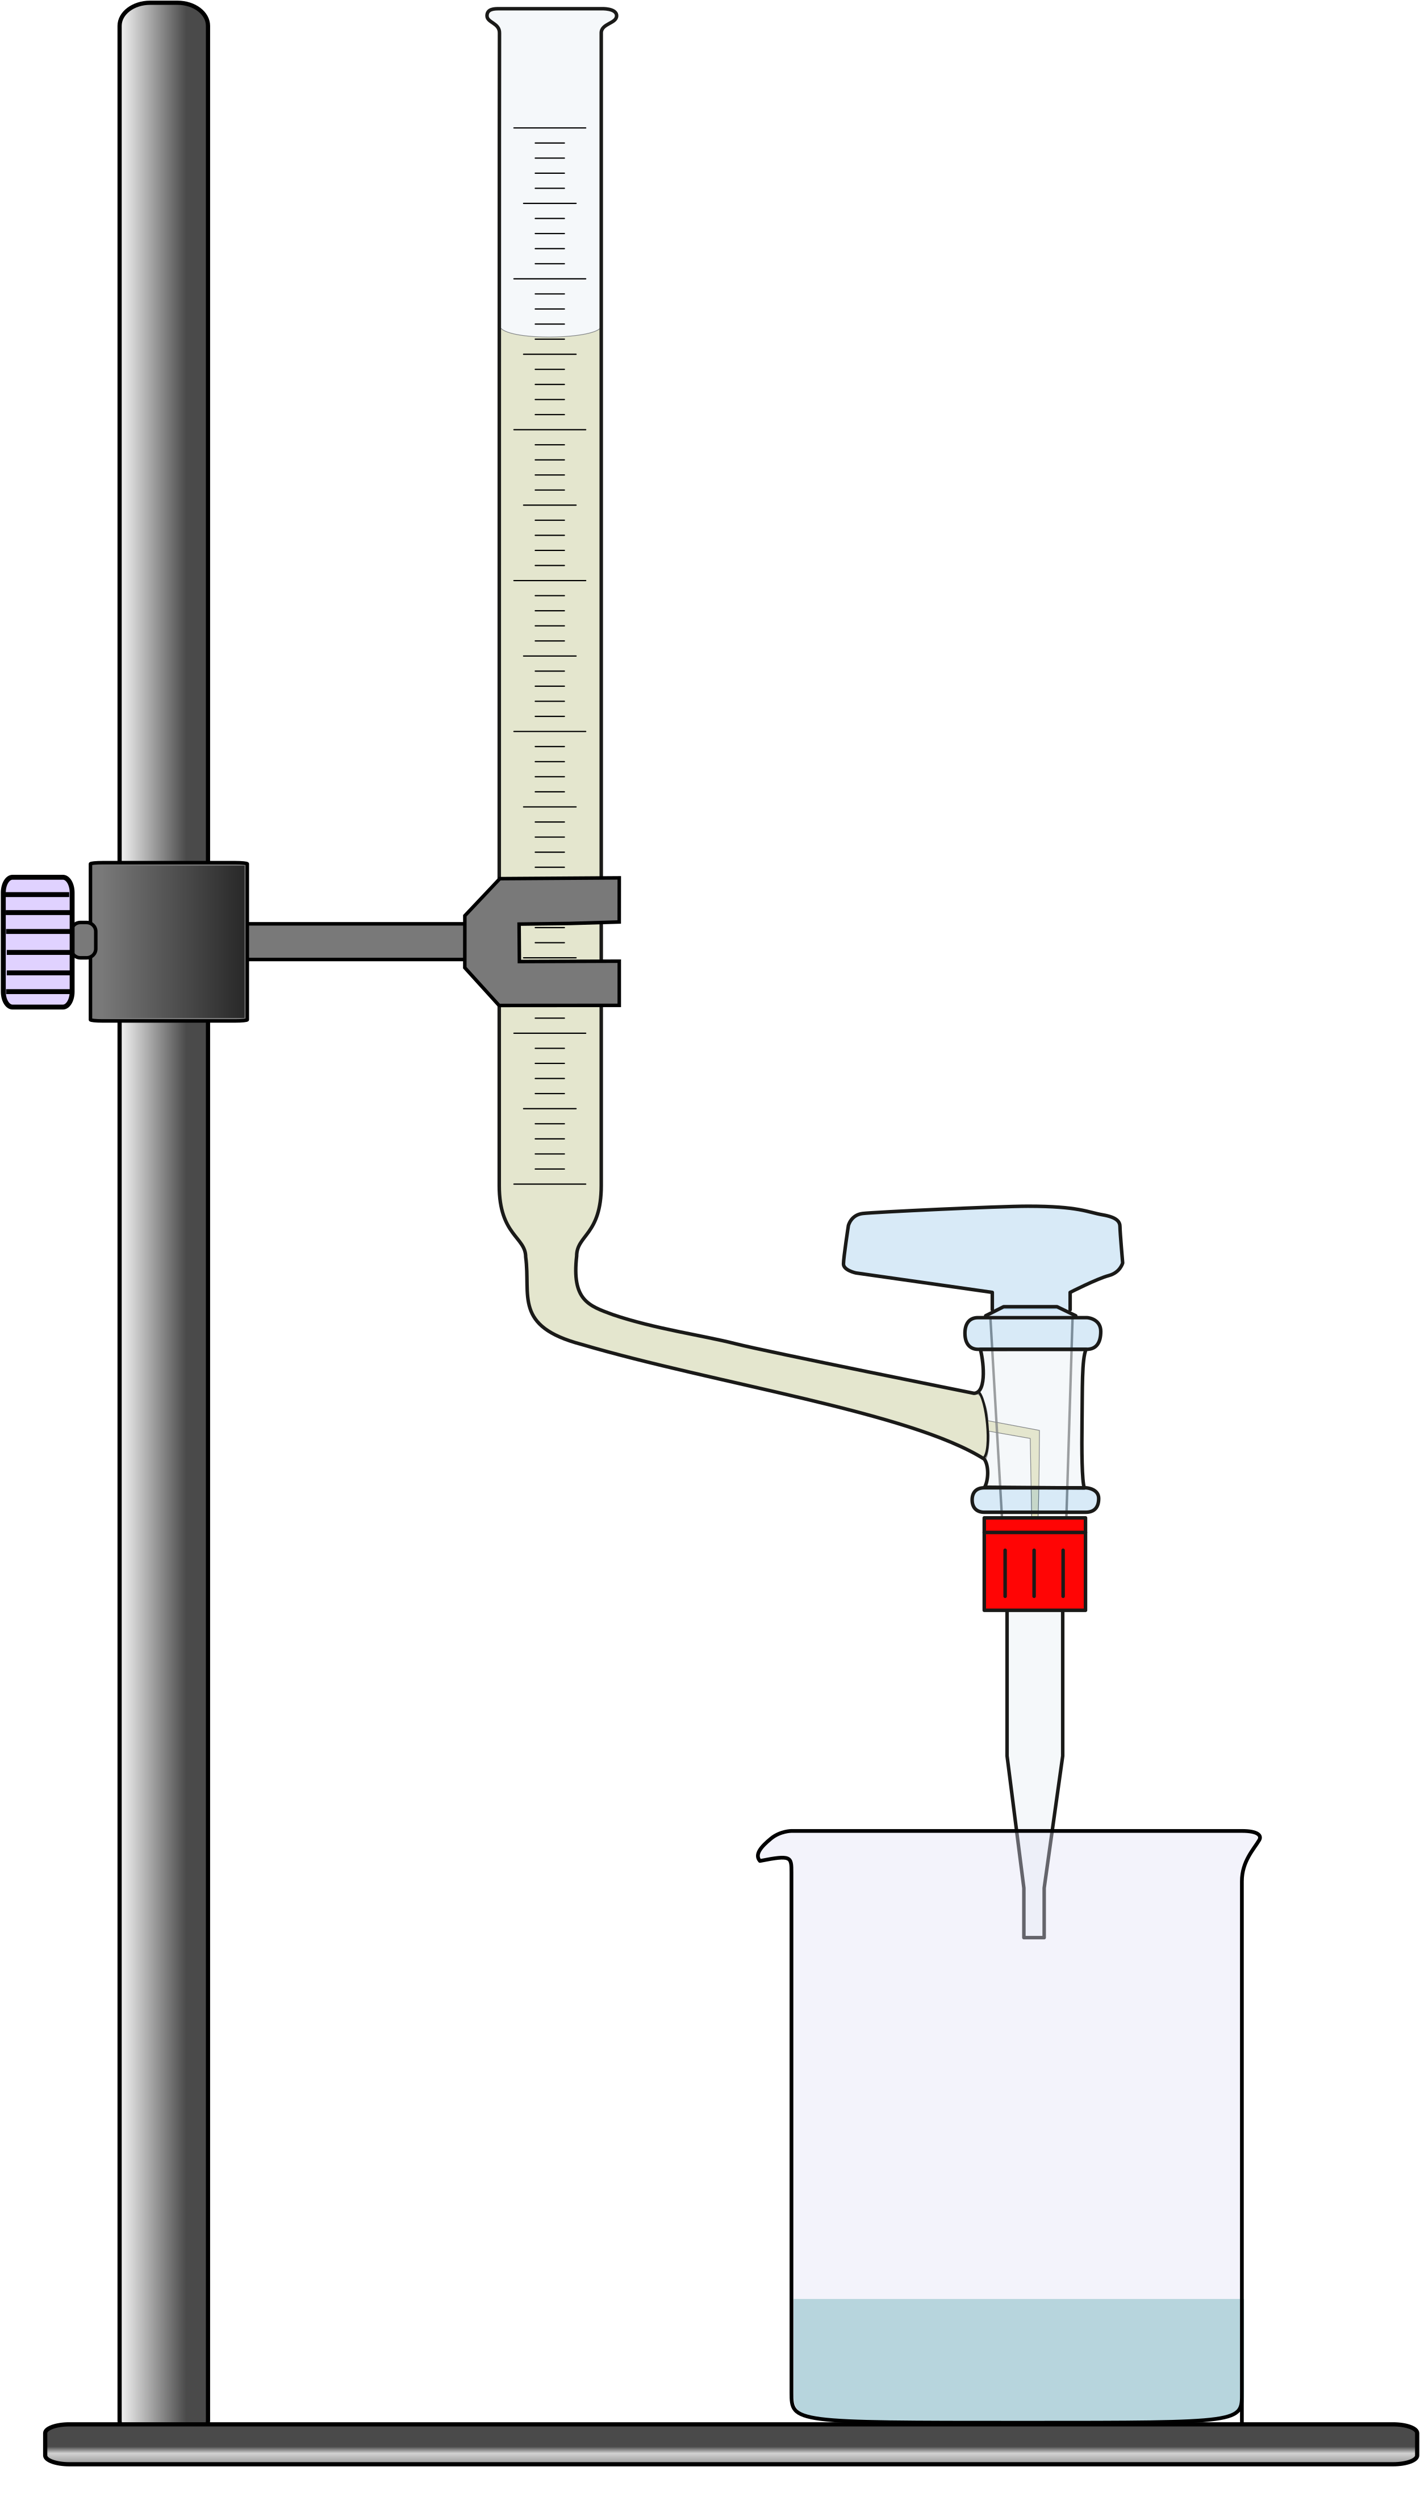 <svg width="405" height="713" viewBox="0 0 405 713" fill="none" xmlns="http://www.w3.org/2000/svg">
<path d="M296.463 407.929C296.463 407.929 296.365 427.866 296.031 433.292L294.276 434.546L293.834 410.223L281.623 408.078C282.724 406.109 281.952 417.902 280.604 415.999C259.587 402.629 204.152 394.671 165.859 383.398C146.423 378.241 151.426 369.46 149.93 358.466C149.93 352.728 142.387 352.321 142.387 338.12V286.741V274.778C142.393 180.109 142.402 96.191 142.456 92.999C143.917 97.476 171.084 96.84 171.484 92.999V271.004V283.417V338.12C171.484 352.24 164.471 352.144 164.471 358.209C163.045 370.792 167.827 372.373 174.783 374.913C186.559 378.943 200.707 380.889 209.651 383.183C218.596 385.477 277.808 397.353 277.808 397.353C281.751 397.148 282.166 407.41 281.445 405.101L296.463 407.929Z" fill="#9D9B00" fill-opacity="0.231" stroke="#676767" stroke-width="0.2" stroke-linecap="round" stroke-linejoin="round"/>
<g opacity="0.78">
<g filter="url(#filter0_f_91_125)">
<path d="M285.772 432.725L282.482 375.989" stroke="#676767" stroke-width="0.7"/>
<path d="M304.124 433.33L305.904 375.93" stroke="#676767" stroke-width="0.7"/>
</g>
</g>
<path d="M279.593 384.81L309.767 384.795C308.519 387.491 308.732 396.35 308.61 405.331C308.498 413.547 308.562 422.409 309.272 424.35L280.829 424.131C281.93 422.162 282.084 418.03 280.737 416.127C259.72 402.758 204.152 394.671 165.859 383.398C146.423 378.241 151.426 369.46 149.93 358.466C149.93 352.728 142.387 352.321 142.387 338.12V286.741V274.778C142.393 180.109 142.402 12.591 142.456 9.4C142.495 6.527 138.9 6.499 138.9 4.502C138.9 2.511 140.981 2.483 142.387 2.483H171.484C171.484 2.483 175.865 2.274 175.865 4.502C175.865 6.736 171.484 6.655 171.484 9.4V271.004V283.417V338.12C171.484 352.24 164.471 352.144 164.471 358.209C163.045 370.792 167.827 372.373 174.783 374.913C186.559 378.943 200.706 380.889 209.651 383.183C218.596 385.477 277.808 397.353 277.808 397.353C281.751 397.148 280.314 387.119 279.593 384.81Z" fill="#D6E4ED" fill-opacity="0.247" stroke="#1A1A18" stroke-linecap="round" stroke-linejoin="round"/>
<path d="M275.211 380.211C275.211 377.609 276.37 375.773 278.944 375.773H309.948C310.718 375.773 313.953 376.365 313.953 379.689C313.953 383.012 312.616 384.805 309.948 384.805H278.944C276.857 384.805 275.211 383.456 275.211 380.211Z" fill="#4D9DDB" fill-opacity="0.216" stroke="#1A1A18" stroke-linecap="round" stroke-linejoin="round"/>
<path d="M146.579 294.66H167.051" stroke="black" stroke-width="0.35" stroke-linecap="round"/>
<path d="M146.579 337.69H167.051" stroke="black" stroke-width="0.35" stroke-linecap="round"/>
<path d="M152.663 303.266H160.967" stroke="black" stroke-width="0.35" stroke-linecap="round"/>
<path d="M149.329 316.175H164.301" stroke="black" stroke-width="0.35" stroke-linecap="round"/>
<path d="M152.663 298.963H160.967" stroke="black" stroke-width="0.35" stroke-linecap="round"/>
<path d="M152.663 307.569H160.967" stroke="black" stroke-width="0.35" stroke-linecap="round"/>
<path d="M152.663 311.872H160.967" stroke="black" stroke-width="0.35" stroke-linecap="round"/>
<path d="M152.663 324.781H160.967" stroke="black" stroke-width="0.35" stroke-linecap="round"/>
<path d="M152.663 320.478H160.967" stroke="black" stroke-width="0.35" stroke-linecap="round"/>
<path d="M152.663 329.084H160.967" stroke="black" stroke-width="0.35" stroke-linecap="round"/>
<path d="M152.663 333.387H160.967" stroke="black" stroke-width="0.35" stroke-linecap="round"/>
<path d="M146.579 251.631H167.051" stroke="black" stroke-width="0.35" stroke-linecap="round"/>
<path d="M152.663 260.237H160.967" stroke="black" stroke-width="0.35" stroke-linecap="round"/>
<path d="M149.329 273.146H164.301" stroke="black" stroke-width="0.35" stroke-linecap="round"/>
<path d="M152.663 255.934H160.967" stroke="black" stroke-width="0.35" stroke-linecap="round"/>
<path d="M152.663 264.54H160.967" stroke="black" stroke-width="0.35" stroke-linecap="round"/>
<path d="M152.663 268.843H160.967" stroke="black" stroke-width="0.35" stroke-linecap="round"/>
<path d="M152.663 281.752H160.967" stroke="black" stroke-width="0.35" stroke-linecap="round"/>
<path d="M152.663 277.449H160.967" stroke="black" stroke-width="0.35" stroke-linecap="round"/>
<path d="M152.663 286.055H160.967" stroke="black" stroke-width="0.35" stroke-linecap="round"/>
<path d="M152.663 290.357H160.967" stroke="black" stroke-width="0.35" stroke-linecap="round"/>
<path d="M146.579 208.602H167.051" stroke="black" stroke-width="0.35" stroke-linecap="round"/>
<path d="M152.663 217.208H160.967" stroke="black" stroke-width="0.35" stroke-linecap="round"/>
<path d="M149.329 230.116H164.301" stroke="black" stroke-width="0.35" stroke-linecap="round"/>
<path d="M152.663 212.905H160.967" stroke="black" stroke-width="0.35" stroke-linecap="round"/>
<path d="M152.663 221.51H160.967" stroke="black" stroke-width="0.35" stroke-linecap="round"/>
<path d="M152.663 225.813H160.967" stroke="black" stroke-width="0.35" stroke-linecap="round"/>
<path d="M152.663 238.722H160.967" stroke="black" stroke-width="0.35" stroke-linecap="round"/>
<path d="M152.663 234.419H160.967" stroke="black" stroke-width="0.35" stroke-linecap="round"/>
<path d="M152.663 243.025H160.967" stroke="black" stroke-width="0.35" stroke-linecap="round"/>
<path d="M152.663 247.328H160.967" stroke="black" stroke-width="0.35" stroke-linecap="round"/>
<path d="M146.579 165.572H167.051" stroke="black" stroke-width="0.35" stroke-linecap="round"/>
<path d="M152.663 174.178H160.967" stroke="black" stroke-width="0.35" stroke-linecap="round"/>
<path d="M149.329 187.087H164.301" stroke="black" stroke-width="0.35" stroke-linecap="round"/>
<path d="M152.663 169.875H160.967" stroke="black" stroke-width="0.35" stroke-linecap="round"/>
<path d="M152.663 178.481H160.967" stroke="black" stroke-width="0.35" stroke-linecap="round"/>
<path d="M152.663 182.784H160.967" stroke="black" stroke-width="0.35" stroke-linecap="round"/>
<path d="M152.663 195.693H160.967" stroke="black" stroke-width="0.35" stroke-linecap="round"/>
<path d="M152.663 191.39H160.967" stroke="black" stroke-width="0.35" stroke-linecap="round"/>
<path d="M152.663 199.996H160.967" stroke="black" stroke-width="0.35" stroke-linecap="round"/>
<path d="M152.663 204.299H160.967" stroke="black" stroke-width="0.35" stroke-linecap="round"/>
<path d="M146.579 122.543H167.051" stroke="black" stroke-width="0.35" stroke-linecap="round"/>
<path d="M152.663 131.149H160.967" stroke="black" stroke-width="0.35" stroke-linecap="round"/>
<path d="M149.329 144.057H164.301" stroke="black" stroke-width="0.35" stroke-linecap="round"/>
<path d="M152.663 126.846H160.967" stroke="black" stroke-width="0.35" stroke-linecap="round"/>
<path d="M152.663 135.452H160.967" stroke="black" stroke-width="0.35" stroke-linecap="round"/>
<path d="M152.663 139.755H160.967" stroke="black" stroke-width="0.35" stroke-linecap="round"/>
<path d="M152.663 152.663H160.967" stroke="black" stroke-width="0.35" stroke-linecap="round"/>
<path d="M152.663 148.36H160.967" stroke="black" stroke-width="0.35" stroke-linecap="round"/>
<path d="M152.663 156.966H160.967" stroke="black" stroke-width="0.35" stroke-linecap="round"/>
<path d="M152.663 161.269H160.967" stroke="black" stroke-width="0.35" stroke-linecap="round"/>
<path d="M146.579 79.513H167.051" stroke="black" stroke-width="0.35" stroke-linecap="round"/>
<path d="M152.663 88.119H160.967" stroke="black" stroke-width="0.35" stroke-linecap="round"/>
<path d="M149.329 101.028H164.301" stroke="black" stroke-width="0.35" stroke-linecap="round"/>
<path d="M152.663 83.816H160.967" stroke="black" stroke-width="0.35" stroke-linecap="round"/>
<path d="M152.663 92.422H160.967" stroke="black" stroke-width="0.35" stroke-linecap="round"/>
<path d="M152.663 96.725H160.967" stroke="black" stroke-width="0.35" stroke-linecap="round"/>
<path d="M152.663 109.634H160.967" stroke="black" stroke-width="0.35" stroke-linecap="round"/>
<path d="M152.663 105.331H160.967" stroke="black" stroke-width="0.35" stroke-linecap="round"/>
<path d="M152.663 113.937H160.967" stroke="black" stroke-width="0.35" stroke-linecap="round"/>
<path d="M152.663 118.24H160.967" stroke="black" stroke-width="0.35" stroke-linecap="round"/>
<path d="M146.579 36.484H167.051" stroke="black" stroke-width="0.35" stroke-linecap="round"/>
<path d="M152.663 45.09H160.967" stroke="black" stroke-width="0.35" stroke-linecap="round"/>
<path d="M149.329 57.999H164.301" stroke="black" stroke-width="0.35" stroke-linecap="round"/>
<path d="M152.663 40.787H160.967" stroke="black" stroke-width="0.35" stroke-linecap="round"/>
<path d="M152.663 49.393H160.967" stroke="black" stroke-width="0.35" stroke-linecap="round"/>
<path d="M152.663 53.696H160.967" stroke="black" stroke-width="0.35" stroke-linecap="round"/>
<path d="M152.663 66.605H160.967" stroke="black" stroke-width="0.35" stroke-linecap="round"/>
<path d="M152.663 62.301H160.967" stroke="black" stroke-width="0.35" stroke-linecap="round"/>
<path d="M152.663 70.907H160.967" stroke="black" stroke-width="0.35" stroke-linecap="round"/>
<path d="M152.663 75.21H160.967" stroke="black" stroke-width="0.35" stroke-linecap="round"/>
<path d="M303.1 453.683V500.771L297.81 538.452V552.581H292.022V538.452L287.226 500.771V453.683" fill="#D6E4ED" fill-opacity="0.247"/>
<path d="M303.1 453.683V500.771L297.81 538.452V552.581H292.022V538.452L287.226 500.771V453.683" stroke="#1A1A18" stroke-linecap="round" stroke-linejoin="round"/>
<path d="M277.266 427.726C277.266 425.716 278.346 424.298 280.744 424.298H309.63C310.348 424.298 313.362 424.755 313.362 427.322C313.362 429.89 312.116 431.274 309.63 431.274H280.744C278.8 431.274 277.266 430.233 277.266 427.726Z" fill="#4D9DDB" fill-opacity="0.216" stroke="#1A1A18" stroke-linecap="round" stroke-linejoin="round"/>
<path d="M283.015 373.526V368.571L244.119 363.028C244.119 363.028 240.57 362.279 240.57 360.468C240.57 358.642 241.967 349.534 241.967 349.534C241.967 349.534 242.676 346.48 246.027 346.072C249.379 345.674 284.812 343.991 293.181 343.991C307.702 343.991 310.209 345.717 314.433 346.442C318.643 347.163 319.431 348.453 319.431 349.889C319.431 351.34 320.198 360.169 320.198 360.169C320.198 360.169 319.535 362.9 316.21 363.782C312.878 364.664 305.217 368.571 305.217 368.571V373.526" fill="#4D9DDB" fill-opacity="0.216"/>
<path d="M283.015 373.526V368.571L244.119 363.028C244.119 363.028 240.57 362.279 240.57 360.468C240.57 358.642 241.967 349.534 241.967 349.534C241.967 349.534 242.676 346.48 246.027 346.072C249.379 345.674 284.812 343.991 293.181 343.991C307.702 343.991 310.209 345.717 314.433 346.442C318.643 347.163 319.431 348.453 319.431 349.889C319.431 351.34 320.198 360.169 320.198 360.169C320.198 360.169 319.535 362.9 316.21 363.782C312.878 364.664 305.217 368.571 305.217 368.571V373.526" stroke="#1A1A18" stroke-linecap="round" stroke-linejoin="round"/>
<path d="M281.119 375.236L286.235 372.658H301.481L306.82 375.236" fill="#4D9DDB" fill-opacity="0.216"/>
<path d="M281.119 375.236L286.235 372.658H301.481L306.82 375.236" stroke="#1A1A18" stroke-linecap="round" stroke-linejoin="round"/>
<path d="M280.58 415.731C282.942 413.716 281.43 398.614 278.962 396.851" stroke="#1A1A18" stroke-width="0.7" stroke-linecap="round" stroke-linejoin="round"/>
<path d="M280.72 459.234V432.876H309.601V459.234H280.72Z" fill="#FF0505" stroke="#1A1A18" stroke-linecap="round" stroke-linejoin="round"/>
<path d="M280.72 437.027H309.606Z" fill="#FF0505"/>
<path d="M280.72 437.027H309.606" stroke="#1A1A18" stroke-linecap="round" stroke-linejoin="round"/>
<path d="M286.674 455.236V442.114Z" fill="#FF0505"/>
<path d="M286.674 455.236V442.114" stroke="#1A1A18" stroke-linecap="round" stroke-linejoin="round"/>
<path d="M303.213 455.236V442.114Z" fill="#FF0505"/>
<path d="M303.213 455.236V442.114" stroke="#1A1A18" stroke-linecap="round" stroke-linejoin="round"/>
<path d="M294.938 455.236V442.114Z" fill="#FF0505"/>
<path d="M294.938 455.236V442.114" stroke="#1A1A18" stroke-linecap="round" stroke-linejoin="round"/>
<path d="M226.348 655.637V682.121C226.348 690.679 226.535 690.688 292.472 690.688C355.57 690.688 354.8 690.675 354.8 682.121V655.637H226.348Z" fill="#008080" fill-opacity="0.376"/>
<path d="M291.86 690.921C354.959 690.921 354.2 690.921 354.2 682.363C354.2 652.354 354.2 788.926 354.2 536.51C354.2 530.808 357.621 527.353 359.149 524.761C359.912 523.467 358.78 522.157 354.2 522.157H225.734C225.734 522.157 222.556 522.157 219.922 524.304C216.866 526.796 215.2 528.939 216.74 530.712C225.734 528.939 225.734 529.521 225.734 533.991C225.734 583.095 225.734 649.74 225.734 682.363C225.734 690.921 225.923 690.921 291.86 690.921Z" fill="#E0E0F6" fill-opacity="0.376" stroke="black" stroke-width="1.063" stroke-linejoin="round"/>
<path d="M42.812 0.784H50.625C55.431 0.784 59.326 3.738 59.326 7.381V690.306C59.326 693.949 55.431 696.903 50.625 696.903H42.812C38.007 696.903 34.111 693.949 34.111 690.306V7.381C34.111 3.738 38.007 0.784 42.812 0.784Z" fill="url(#paint0_linear_91_125)" stroke="black" stroke-width="1.2" stroke-linecap="round" stroke-linejoin="round"/>
<path d="M19.793 691.385H397.289C401.102 691.385 404.193 692.508 404.193 693.894V700.263C404.193 701.648 401.102 702.772 397.289 702.772H19.793C15.98 702.772 12.89 701.648 12.89 700.263V693.894C12.89 692.508 15.98 691.385 19.793 691.385Z" fill="url(#paint1_linear_91_125)" stroke="black" stroke-width="1.2" stroke-linecap="round" stroke-linejoin="round"/>
<path d="M137.376 263.46H49.908C48.417 263.46 47.208 263.62 47.208 263.817V273.278C47.208 273.475 48.417 273.635 49.908 273.635H137.376C138.867 273.635 140.076 273.475 140.076 273.278V263.817C140.076 263.62 138.867 263.46 137.376 263.46Z" fill="#797979" stroke="black" stroke-linecap="round" stroke-linejoin="bevel"/>
<path d="M67.083 246.02H29.249C27.343 246.02 25.799 246.176 25.799 246.369V290.805C25.799 290.998 27.343 291.154 29.249 291.154H67.083C68.988 291.154 70.532 290.998 70.532 290.805V246.369C70.532 246.176 68.988 246.02 67.083 246.02Z" fill="#797979" stroke="black" stroke-linecap="round" stroke-linejoin="bevel"/>
<path fill-rule="evenodd" clip-rule="evenodd" d="M142.55 250.581L176.623 250.35L176.611 262.937L162.572 263.354L148.054 263.538L148.133 274.22L176.622 274.114V286.717L142.347 286.745L132.567 275.975L132.579 261.15L142.551 250.593L142.55 250.581Z" fill="#797979" stroke="black"/>
<path opacity="0.676" d="M29.692 246.869H69.45C69.614 246.869 69.746 246.887 69.746 246.91V290.264C69.746 290.287 69.614 290.305 69.45 290.305H29.692C29.529 290.305 29.396 290.287 29.396 290.264V246.91C29.396 246.887 29.529 246.869 29.692 246.869Z" fill="url(#paint2_linear_91_125)"/>
<path d="M24.678 263.079H22.952C21.495 263.079 20.313 264.226 20.313 265.641V270.595C20.313 272.011 21.495 273.158 22.952 273.158H24.678C26.136 273.158 27.318 272.011 27.318 270.595V265.641C27.318 264.226 26.136 263.079 24.678 263.079Z" fill="#797979" stroke="black" stroke-linecap="round" stroke-linejoin="bevel"/>
<path d="M17.934 250.179H3.582C2.124 250.179 0.942 252.142 0.942 254.563V282.817C0.942 285.238 2.124 287.201 3.582 287.201H17.934C19.392 287.201 20.574 285.238 20.574 282.817V254.563C20.574 252.142 19.392 250.179 17.934 250.179Z" fill="#E0D2FF" stroke="black" stroke-width="1.4" stroke-linecap="round" stroke-linejoin="bevel"/>
<path d="M1.172 255.127H19.729" stroke="black" stroke-width="1.4"/>
<path d="M1.636 260.257H20.193" stroke="black" stroke-width="1.4"/>
<path d="M1.938 271.618H20.494" stroke="black" stroke-width="1.4"/>
<path d="M1.938 277.445H20.494" stroke="black" stroke-width="1.4"/>
<path d="M1.729 265.645H20.285" stroke="black" stroke-width="1.4"/>
<path d="M1.729 282.796H20.285" stroke="black" stroke-width="1.4"/>
<defs>
<filter id="filter0_f_91_125" x="281.528" y="375.315" width="25.331" height="58.631" filterUnits="userSpaceOnUse" color-interpolation-filters="sRGB">
<feFlood flood-opacity="0" result="BackgroundImageFix"/>
<feBlend mode="normal" in="SourceGraphic" in2="BackgroundImageFix" result="shape"/>
<feGaussianBlur stdDeviation="0.302" result="effect1_foregroundBlur_91_125"/>
</filter>
<linearGradient id="paint0_linear_91_125" x1="60.459" y1="348.866" x2="32.974" y2="348.866" gradientUnits="userSpaceOnUse">
<stop stop-color="#4A4A4A"/>
<stop offset="0.266" stop-color="#4A4A4A"/>
<stop offset="1" stop-color="white"/>
</linearGradient>
<linearGradient id="paint1_linear_91_125" x1="426.953" y1="697.767" x2="426.953" y2="708.622" gradientUnits="userSpaceOnUse">
<stop stop-color="#4A4A4A"/>
<stop offset="0.175" stop-color="#4A4A4A" stop-opacity="0.247"/>
<stop offset="0.397" stop-color="#4A4A4A" stop-opacity="0.498"/>
<stop offset="1" stop-color="#4A4A4A" stop-opacity="0"/>
</linearGradient>
<linearGradient id="paint2_linear_91_125" x1="70.138" y1="268.485" x2="28.994" y2="268.485" gradientUnits="userSpaceOnUse">
<stop/>
<stop offset="1" stop-opacity="0"/>
</linearGradient>
</defs>
</svg>
